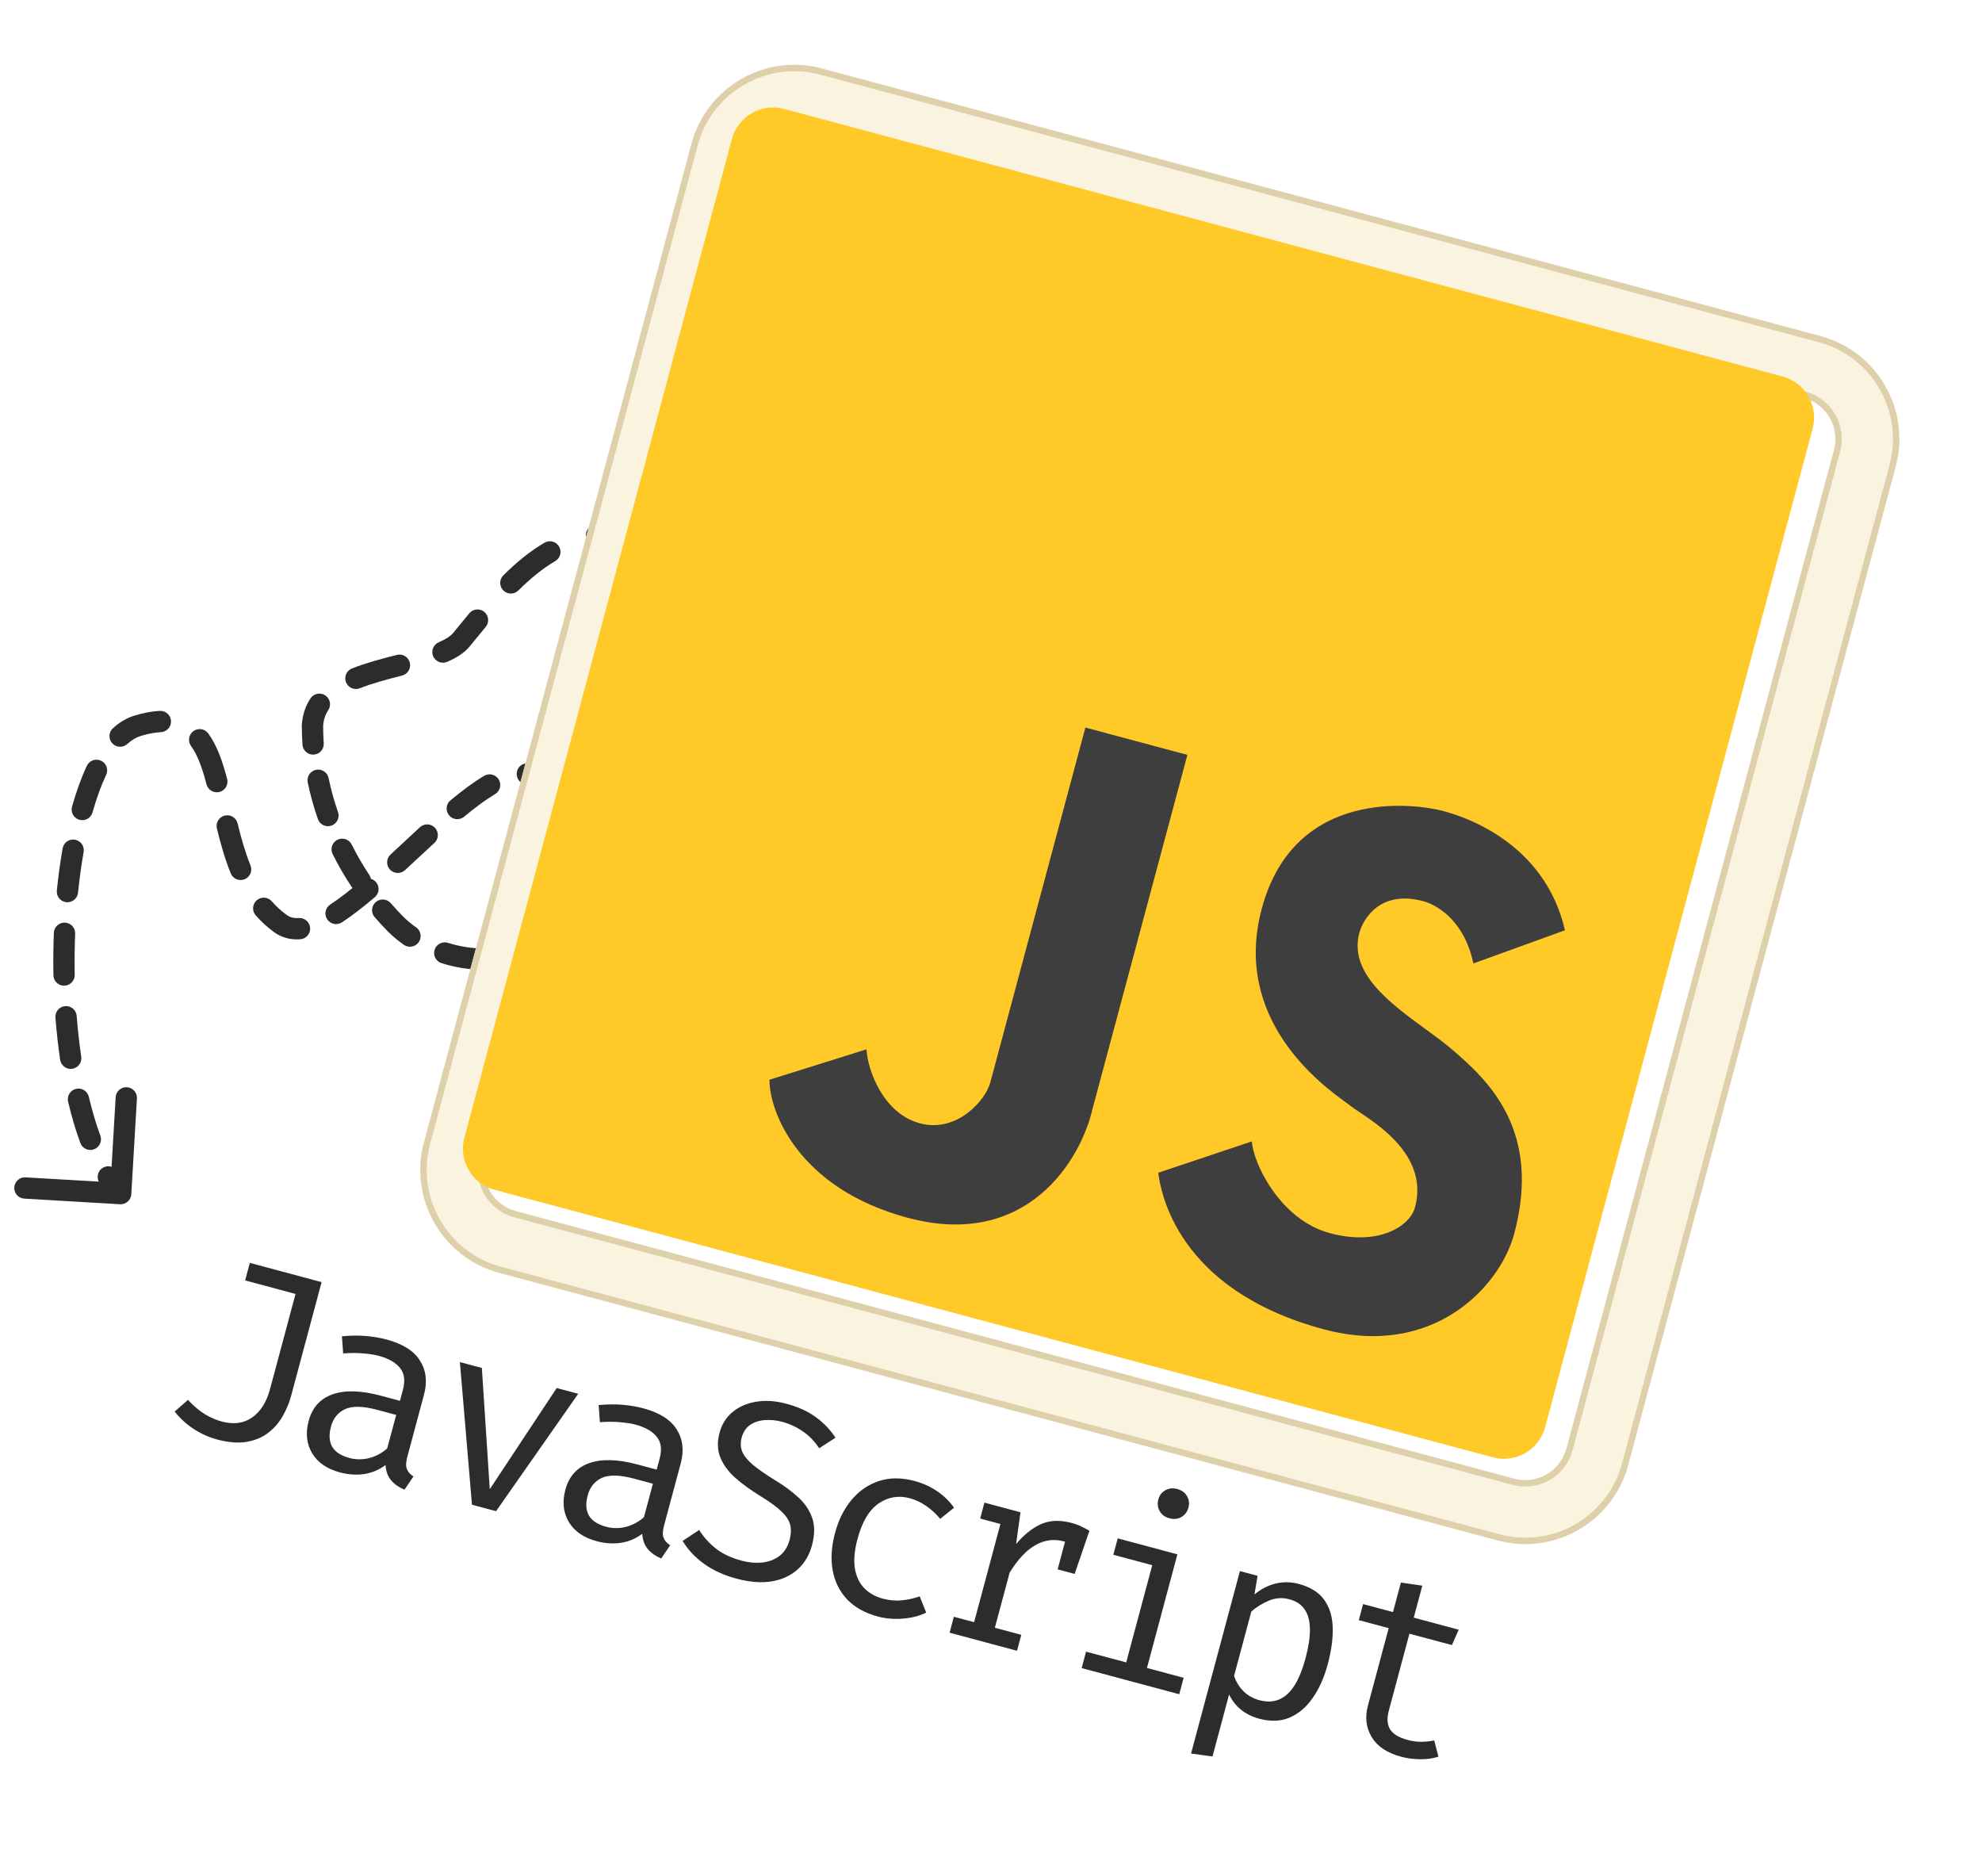 <svg width="93" height="88" viewBox="0 0 93 88" fill="none" xmlns="http://www.w3.org/2000/svg">
<path d="M29.154 24.5C29.43 24.496 29.658 24.717 29.662 24.993C29.666 25.269 29.445 25.496 29.169 25.5L29.154 24.5ZM21.662 30L21.273 29.685L21.662 30ZM14.662 34.046H14.162V34.031L14.162 34.017L14.662 34.046ZM18.541 43.333L18.184 43.684L18.541 43.333ZM25.3 44.389L25.073 43.943L25.3 44.389ZM25.536 36.78L25.152 37.1L25.536 36.78ZM13.162 43.333L12.869 43.739L13.162 43.333ZM6.472 34.046L6.329 33.567L6.472 34.046ZM6.161 56.029C6.145 56.305 5.908 56.515 5.632 56.499L1.14 56.235C0.864 56.219 0.654 55.982 0.67 55.706C0.686 55.431 0.923 55.22 1.199 55.237L5.192 55.471L5.427 51.478C5.443 51.203 5.68 50.992 5.955 51.009C6.231 51.025 6.441 51.261 6.425 51.537L6.161 56.029ZM28.076 25.595C27.804 25.64 27.547 25.456 27.501 25.183C27.456 24.911 27.64 24.654 27.912 24.608L28.076 25.595ZM25.549 25.462C25.787 25.323 26.094 25.403 26.233 25.641C26.372 25.879 26.292 26.186 26.054 26.325L25.549 25.462ZM24.323 27.703C24.127 27.897 23.811 27.896 23.616 27.701C23.421 27.505 23.422 27.188 23.618 26.993L24.323 27.703ZM22.021 28.773C22.198 28.561 22.513 28.532 22.725 28.708C22.937 28.885 22.966 29.2 22.79 29.412L22.021 28.773ZM20.984 31.051C20.73 31.16 20.436 31.044 20.326 30.79C20.217 30.537 20.334 30.242 20.587 30.133L20.984 31.051ZM18.62 30.726C18.888 30.657 19.16 30.819 19.229 31.086C19.297 31.354 19.136 31.626 18.868 31.695L18.62 30.726ZM16.885 32.291C16.628 32.392 16.338 32.267 16.236 32.01C16.134 31.753 16.26 31.463 16.516 31.361L16.885 32.291ZM14.568 32.767C14.719 32.536 15.029 32.472 15.26 32.623C15.491 32.774 15.556 33.084 15.404 33.315L14.568 32.767ZM15.191 34.87C15.21 35.145 15.002 35.384 14.727 35.404C14.451 35.423 14.212 35.215 14.193 34.94L15.191 34.87ZM14.439 36.709C14.383 36.438 14.556 36.174 14.827 36.117C15.097 36.061 15.362 36.235 15.418 36.505L14.439 36.709ZM15.86 38.099C15.951 38.359 15.813 38.644 15.552 38.735C15.291 38.826 15.006 38.688 14.916 38.428L15.86 38.099ZM15.608 40.07C15.485 39.823 15.585 39.522 15.832 39.399C16.079 39.276 16.38 39.377 16.503 39.624L15.608 40.07ZM17.333 41.057C17.486 41.286 17.424 41.597 17.194 41.75C16.964 41.903 16.654 41.841 16.501 41.611L17.333 41.057ZM17.58 43.029C17.399 42.82 17.422 42.504 17.631 42.323C17.839 42.142 18.155 42.165 18.336 42.374L17.58 43.029ZM19.523 43.507C19.75 43.665 19.806 43.976 19.648 44.203C19.49 44.43 19.179 44.486 18.952 44.328L19.523 43.507ZM20.72 45.188C20.457 45.106 20.31 44.825 20.393 44.562C20.476 44.298 20.757 44.152 21.02 44.235L20.72 45.188ZM22.668 44.5C22.944 44.503 23.166 44.729 23.163 45.005C23.16 45.281 22.934 45.503 22.657 45.5L22.668 44.5ZM24.609 45.211C24.346 45.295 24.064 45.149 23.981 44.886C23.897 44.623 24.043 44.342 24.306 44.258L24.609 45.211ZM25.418 43.433C25.517 43.175 25.806 43.046 26.064 43.145C26.322 43.244 26.451 43.533 26.352 43.791L25.418 43.433ZM26.724 41.683C26.71 41.959 26.475 42.171 26.2 42.157C25.924 42.142 25.712 41.907 25.726 41.632L26.724 41.683ZM25.691 39.707C25.669 39.432 25.875 39.191 26.15 39.169C26.425 39.147 26.666 39.352 26.688 39.628L25.691 39.707ZM26.381 37.581C26.447 37.849 26.282 38.12 26.014 38.185C25.746 38.251 25.475 38.087 25.41 37.818L26.381 37.581ZM24.663 36.803C24.39 36.758 24.206 36.501 24.25 36.228C24.295 35.956 24.552 35.771 24.824 35.816L24.663 36.803ZM22.717 36.399C22.955 36.258 23.262 36.335 23.403 36.572C23.544 36.81 23.466 37.117 23.229 37.258L22.717 36.399ZM21.776 38.318C21.563 38.495 21.248 38.465 21.072 38.253C20.895 38.04 20.925 37.725 21.137 37.549L21.776 38.318ZM19.707 38.809C19.91 38.623 20.227 38.636 20.413 38.84C20.6 39.043 20.587 39.359 20.383 39.546L19.707 38.809ZM19.004 40.824C18.802 41.011 18.485 40.999 18.298 40.796C18.11 40.593 18.123 40.277 18.326 40.09L19.004 40.824ZM16.939 41.33C17.15 41.151 17.465 41.176 17.644 41.387C17.823 41.597 17.798 41.913 17.588 42.092L16.939 41.33ZM16.043 43.274C15.812 43.425 15.502 43.36 15.351 43.129C15.2 42.898 15.265 42.588 15.496 42.437L16.043 43.274ZM14.016 43.07C14.291 43.049 14.531 43.256 14.552 43.531C14.572 43.806 14.366 44.047 14.091 44.067L14.016 43.07ZM11.998 42.944C11.817 42.736 11.838 42.42 12.045 42.239C12.253 42.057 12.569 42.078 12.751 42.285L11.998 42.944ZM11.753 40.6C11.857 40.856 11.734 41.148 11.478 41.252C11.222 41.355 10.931 41.232 10.827 40.976L11.753 40.6ZM10.177 38.868C10.112 38.599 10.277 38.329 10.545 38.264C10.814 38.199 11.084 38.363 11.149 38.632L10.177 38.868ZM10.657 36.545C10.727 36.812 10.567 37.086 10.3 37.156C10.033 37.225 9.76 37.066 9.69 36.798L10.657 36.545ZM8.964 35.001C8.802 34.777 8.852 34.465 9.075 34.302C9.299 34.14 9.612 34.19 9.774 34.413L8.964 35.001ZM7.501 33.352C7.777 33.339 8.011 33.552 8.024 33.828C8.037 34.104 7.823 34.338 7.548 34.351L7.501 33.352ZM5.971 34.907C5.765 35.092 5.449 35.075 5.264 34.87C5.08 34.665 5.096 34.349 5.301 34.164L5.971 34.907ZM4.076 35.929C4.194 35.679 4.492 35.572 4.741 35.69C4.991 35.807 5.098 36.105 4.981 36.355L4.076 35.929ZM4.342 38.115C4.268 38.381 3.991 38.536 3.726 38.461C3.46 38.386 3.305 38.11 3.38 37.844L4.342 38.115ZM2.939 39.801C2.987 39.529 3.247 39.348 3.519 39.396C3.79 39.444 3.972 39.703 3.924 39.975L2.939 39.801ZM3.662 41.881C3.634 42.156 3.388 42.356 3.113 42.328C2.839 42.3 2.639 42.054 2.667 41.779L3.662 41.881ZM2.527 43.766C2.538 43.49 2.771 43.275 3.047 43.286C3.323 43.297 3.537 43.529 3.526 43.805L2.527 43.766ZM3.506 45.735C3.511 46.011 3.291 46.239 3.015 46.244C2.739 46.249 2.511 46.029 2.506 45.753L3.506 45.735ZM2.601 47.741C2.579 47.465 2.785 47.225 3.06 47.203C3.336 47.181 3.576 47.387 3.598 47.662L2.601 47.741ZM3.812 49.576C3.852 49.849 3.663 50.103 3.39 50.144C3.117 50.184 2.863 49.995 2.822 49.722L3.812 49.576ZM3.195 51.687C3.131 51.418 3.298 51.149 3.566 51.085C3.835 51.022 4.104 51.188 4.168 51.457L3.195 51.687ZM4.708 53.279C4.804 53.538 4.671 53.825 4.412 53.921C4.153 54.017 3.866 53.884 3.77 53.625L4.708 53.279ZM4.658 55.482C4.512 55.247 4.583 54.939 4.817 54.793C5.051 54.646 5.36 54.718 5.506 54.952L4.658 55.482ZM29.169 25.5C28.779 25.506 28.417 25.538 28.076 25.595L27.912 24.608C28.305 24.543 28.718 24.506 29.154 24.5L29.169 25.5ZM26.054 26.325C25.454 26.676 24.893 27.136 24.323 27.703L23.618 26.993C24.227 26.388 24.855 25.868 25.549 25.462L26.054 26.325ZM22.79 29.412C22.55 29.7 22.305 30.001 22.05 30.315L21.273 29.685C21.529 29.37 21.778 29.065 22.021 28.773L22.79 29.412ZM22.05 30.315C21.781 30.646 21.389 30.876 20.984 31.051L20.587 30.133C20.935 29.983 21.154 29.832 21.273 29.685L22.05 30.315ZM18.868 31.695C18.171 31.873 17.486 32.052 16.885 32.291L16.516 31.361C17.186 31.096 17.932 30.902 18.62 30.726L18.868 31.695ZM15.404 33.315C15.266 33.526 15.178 33.772 15.161 34.075L14.162 34.017C14.19 33.541 14.333 33.125 14.568 32.767L15.404 33.315ZM15.162 34.046C15.162 34.32 15.171 34.595 15.191 34.87L14.193 34.94C14.172 34.642 14.162 34.344 14.162 34.046H15.162ZM15.418 36.505C15.53 37.042 15.677 37.575 15.86 38.099L14.916 38.428C14.719 37.863 14.56 37.289 14.439 36.709L15.418 36.505ZM16.503 39.624C16.748 40.115 17.025 40.594 17.333 41.057L16.501 41.611C16.169 41.114 15.871 40.599 15.608 40.07L16.503 39.624ZM18.336 42.374C18.516 42.582 18.703 42.785 18.898 42.983L18.184 43.684C17.975 43.471 17.774 43.252 17.58 43.029L18.336 42.374ZM18.898 42.983C19.079 43.167 19.289 43.343 19.523 43.507L18.952 44.328C18.67 44.132 18.412 43.915 18.184 43.684L18.898 42.983ZM21.02 44.235C21.54 44.398 22.098 44.494 22.668 44.5L22.657 45.5C21.983 45.492 21.328 45.38 20.72 45.188L21.02 44.235ZM24.306 44.258C24.564 44.176 24.82 44.072 25.073 43.943L25.526 44.835C25.224 44.988 24.918 45.113 24.609 45.211L24.306 44.258ZM25.073 43.943C25.158 43.9 25.291 43.765 25.418 43.433L26.352 43.791C26.192 44.209 25.94 44.624 25.526 44.835L25.073 43.943ZM25.726 41.632C25.758 41.01 25.742 40.343 25.691 39.707L26.688 39.628C26.742 40.3 26.759 41.011 26.724 41.683L25.726 41.632ZM25.41 37.818C25.36 37.613 25.308 37.444 25.258 37.315C25.204 37.177 25.165 37.115 25.152 37.1L25.919 36.459C26.036 36.599 26.123 36.779 26.19 36.953C26.261 37.136 26.324 37.349 26.381 37.581L25.41 37.818ZM25.152 37.1C24.996 36.914 24.835 36.831 24.663 36.803L24.824 35.816C25.249 35.885 25.621 36.101 25.919 36.459L25.152 37.1ZM23.229 37.258C22.782 37.524 22.294 37.888 21.776 38.318L21.137 37.549C21.675 37.103 22.207 36.703 22.717 36.399L23.229 37.258ZM20.383 39.546C19.924 39.967 19.47 40.394 19.004 40.824L18.326 40.09C18.78 39.67 19.25 39.229 19.707 38.809L20.383 39.546ZM17.588 42.092C17.064 42.538 16.544 42.947 16.043 43.274L15.496 42.437C15.947 42.142 16.431 41.763 16.939 41.33L17.588 42.092ZM14.091 44.067C13.66 44.099 13.24 44.006 12.869 43.739L13.454 42.928C13.608 43.039 13.786 43.087 14.016 43.07L14.091 44.067ZM12.869 43.739C12.54 43.501 12.252 43.234 11.998 42.944L12.751 42.285C12.958 42.522 13.191 42.737 13.454 42.928L12.869 43.739ZM10.827 40.976C10.547 40.287 10.347 39.564 10.177 38.868L11.149 38.632C11.314 39.31 11.501 39.978 11.753 40.6L10.827 40.976ZM9.69 36.798C9.489 36.029 9.27 35.421 8.964 35.001L9.774 34.413C10.196 34.995 10.452 35.76 10.657 36.545L9.69 36.798ZM7.548 34.351C7.286 34.363 6.978 34.417 6.615 34.525L6.329 33.567C6.752 33.441 7.141 33.369 7.501 33.352L7.548 34.351ZM6.615 34.525C6.402 34.588 6.187 34.712 5.971 34.907L5.301 34.164C5.606 33.889 5.949 33.68 6.329 33.567L6.615 34.525ZM4.981 36.355C4.742 36.861 4.528 37.453 4.342 38.115L3.38 37.844C3.577 37.143 3.809 36.496 4.076 35.929L4.981 36.355ZM3.924 39.975C3.816 40.584 3.729 41.223 3.662 41.881L2.667 41.779C2.736 41.099 2.827 40.436 2.939 39.801L3.924 39.975ZM3.526 43.805C3.501 44.444 3.494 45.09 3.506 45.735L2.506 45.753C2.494 45.089 2.501 44.423 2.527 43.766L3.526 43.805ZM3.598 47.662C3.649 48.314 3.72 48.955 3.812 49.576L2.822 49.722C2.727 49.076 2.654 48.413 2.601 47.741L3.598 47.662ZM4.168 51.457C4.322 52.109 4.502 52.72 4.708 53.279L3.77 53.625C3.548 53.022 3.356 52.371 3.195 51.687L4.168 51.457ZM5.506 54.952C5.674 55.221 5.851 55.46 6.035 55.668L5.288 56.332C5.061 56.077 4.851 55.792 4.658 55.482L5.506 54.952Z" fill="#2C2C2C"/>
<path d="M15.09 60.153L13.661 65.484C13.572 65.817 13.439 66.137 13.261 66.446C13.088 66.751 12.861 67.011 12.58 67.226C12.304 67.438 11.968 67.578 11.573 67.646C11.178 67.714 10.718 67.677 10.192 67.537C9.802 67.432 9.434 67.267 9.088 67.042C8.747 66.818 8.449 66.546 8.195 66.225L8.82 65.678C9.11 65.988 9.387 66.219 9.653 66.373C9.919 66.523 10.17 66.63 10.406 66.693C10.962 66.842 11.437 66.779 11.829 66.503C12.226 66.228 12.508 65.78 12.674 65.158L13.867 60.707L11.502 60.073L11.723 59.25L15.09 60.153ZM19.111 68.355C19.046 68.598 19.039 68.787 19.09 68.92C19.142 69.054 19.245 69.171 19.4 69.27L18.98 69.891C18.726 69.786 18.518 69.641 18.357 69.457C18.196 69.269 18.107 69.028 18.091 68.733C17.795 68.956 17.463 69.097 17.095 69.156C16.729 69.211 16.346 69.185 15.948 69.079C15.338 68.915 14.903 68.614 14.643 68.176C14.384 67.738 14.33 67.235 14.482 66.667C14.651 66.037 15.026 65.62 15.607 65.415C16.188 65.211 16.942 65.233 17.869 65.481L18.767 65.722L18.904 65.212C19.022 64.771 18.976 64.426 18.765 64.175C18.56 63.921 18.23 63.733 17.773 63.611C17.573 63.557 17.33 63.519 17.046 63.497C16.763 63.471 16.449 63.471 16.102 63.498L16.044 62.694C16.456 62.655 16.834 62.651 17.178 62.681C17.522 62.711 17.843 62.766 18.14 62.846C18.901 63.05 19.424 63.38 19.707 63.837C19.995 64.291 20.058 64.821 19.896 65.428L19.111 68.355ZM16.396 68.404C16.698 68.484 17.006 68.486 17.32 68.409C17.636 68.328 17.919 68.176 18.169 67.953L18.59 66.382L17.709 66.147C17.037 65.966 16.531 65.955 16.19 66.112C15.854 66.271 15.633 66.545 15.529 66.935C15.427 67.314 15.447 67.627 15.587 67.876C15.733 68.122 16.002 68.298 16.396 68.404ZM27.131 65.391L23.276 70.899L22.146 70.596L21.579 63.903L22.61 64.18L22.981 69.869L26.122 65.121L27.131 65.391ZM31.157 71.582C31.092 71.825 31.085 72.014 31.136 72.147C31.187 72.281 31.291 72.398 31.446 72.498L31.025 73.118C30.772 73.013 30.564 72.868 30.402 72.684C30.242 72.496 30.153 72.255 30.137 71.96C29.841 72.183 29.509 72.324 29.141 72.383C28.775 72.438 28.392 72.412 27.994 72.306C27.384 72.142 26.949 71.841 26.689 71.403C26.43 70.965 26.376 70.462 26.528 69.894C26.697 69.265 27.072 68.847 27.653 68.643C28.233 68.438 28.987 68.46 29.915 68.708L30.813 68.949L30.95 68.439C31.068 67.998 31.021 67.653 30.811 67.402C30.606 67.148 30.275 66.96 29.819 66.838C29.619 66.784 29.376 66.746 29.092 66.724C28.809 66.698 28.494 66.698 28.148 66.725L28.09 65.921C28.502 65.882 28.88 65.878 29.224 65.908C29.568 65.938 29.888 65.993 30.186 66.073C30.947 66.277 31.469 66.607 31.753 67.064C32.041 67.518 32.104 68.048 31.942 68.655L31.157 71.582ZM28.442 71.631C28.744 71.712 29.052 71.713 29.366 71.636C29.682 71.555 29.965 71.403 30.215 71.18L30.636 69.61L29.755 69.374C29.083 69.194 28.576 69.182 28.236 69.339C27.9 69.498 27.679 69.772 27.575 70.162C27.473 70.541 27.493 70.855 27.633 71.103C27.778 71.349 28.048 71.525 28.442 71.631ZM38.099 72.503C37.977 72.959 37.754 73.334 37.431 73.629C37.108 73.919 36.704 74.107 36.218 74.192C35.732 74.273 35.178 74.23 34.556 74.064C33.973 73.907 33.467 73.677 33.04 73.372C32.616 73.068 32.279 72.708 32.03 72.294L32.807 71.781C33.016 72.115 33.279 72.407 33.597 72.658C33.916 72.905 34.317 73.093 34.8 73.222C35.125 73.309 35.442 73.338 35.752 73.31C36.063 73.277 36.334 73.176 36.566 73.006C36.799 72.832 36.961 72.577 37.051 72.241C37.12 71.982 37.129 71.749 37.077 71.54C37.025 71.332 36.891 71.124 36.673 70.916C36.456 70.705 36.138 70.471 35.718 70.213C35.234 69.918 34.825 69.622 34.49 69.325C34.16 69.026 33.928 68.705 33.792 68.362C33.66 68.02 33.65 67.638 33.763 67.217C33.87 66.819 34.074 66.495 34.377 66.245C34.68 65.995 35.048 65.835 35.481 65.764C35.919 65.691 36.391 65.722 36.897 65.858C37.45 66.006 37.908 66.214 38.271 66.481C38.639 66.745 38.95 67.069 39.204 67.451L38.437 67.948C38.219 67.616 37.961 67.35 37.663 67.15C37.366 66.946 37.047 66.799 36.707 66.708C36.417 66.63 36.139 66.603 35.871 66.627C35.609 66.648 35.381 66.725 35.188 66.86C34.999 66.992 34.869 67.191 34.798 67.457C34.737 67.685 34.746 67.899 34.825 68.098C34.904 68.297 35.072 68.506 35.328 68.724C35.586 68.938 35.947 69.188 36.413 69.474C36.794 69.704 37.137 69.958 37.44 70.234C37.747 70.506 37.968 70.826 38.102 71.194C38.236 71.557 38.235 71.993 38.099 72.503ZM41.424 75.003C41.73 75.085 42.027 75.111 42.317 75.081C42.61 75.052 42.89 74.99 43.155 74.895L43.46 75.66C43.132 75.817 42.763 75.91 42.353 75.941C41.943 75.972 41.559 75.94 41.199 75.844C40.593 75.681 40.109 75.413 39.75 75.039C39.395 74.662 39.169 74.208 39.071 73.677C38.975 73.142 39.012 72.555 39.182 71.918C39.346 71.307 39.604 70.791 39.958 70.368C40.316 69.942 40.745 69.647 41.245 69.483C41.748 69.319 42.305 69.319 42.916 69.483C43.306 69.588 43.655 69.745 43.963 69.956C44.276 70.164 44.544 70.424 44.766 70.737L44.117 71.258C43.907 71.007 43.682 70.802 43.443 70.643C43.209 70.481 42.957 70.364 42.687 70.291C42.161 70.15 41.676 70.232 41.23 70.535C40.785 70.838 40.453 71.393 40.237 72.2C40.092 72.741 40.051 73.204 40.113 73.59C40.181 73.972 40.328 74.281 40.555 74.516C40.787 74.747 41.077 74.91 41.424 75.003ZM44.557 76.6L44.757 75.853L45.708 76.107L46.942 71.5L45.992 71.245L46.192 70.497L47.884 70.951L47.677 72.442C48.048 72.003 48.438 71.691 48.847 71.507C49.257 71.323 49.738 71.305 50.291 71.453C50.461 71.498 50.608 71.552 50.732 71.614C50.861 71.674 50.99 71.741 51.118 71.817L50.601 72.61C50.483 72.541 50.374 72.485 50.274 72.442C50.175 72.395 50.057 72.353 49.922 72.317C49.455 72.191 49.008 72.25 48.583 72.492C48.158 72.734 47.755 73.165 47.374 73.783L46.681 76.368L47.922 76.7L47.721 77.448L44.557 76.6ZM49.627 73.629L49.982 72.302L50.278 71.592L51.118 71.817L50.426 73.843L49.627 73.629ZM55.246 72.923L53.818 78.255L55.539 78.716L55.332 79.487L50.754 78.26L50.96 77.49L52.844 77.994L54.066 73.433L52.24 72.944L52.447 72.173L55.246 72.923ZM55.235 69.858C55.451 69.916 55.606 70.027 55.698 70.193C55.794 70.359 55.817 70.537 55.766 70.727C55.713 70.924 55.603 71.072 55.435 71.172C55.273 71.27 55.083 71.289 54.867 71.231C54.662 71.176 54.512 71.066 54.416 70.899C54.32 70.729 54.299 70.545 54.352 70.348C54.403 70.159 54.511 70.016 54.678 69.92C54.844 69.823 55.03 69.803 55.235 69.858ZM60.944 74.313C61.485 74.458 61.88 74.704 62.131 75.053C62.385 75.403 62.519 75.836 62.534 76.354C62.55 76.867 62.472 77.443 62.301 78.08C62.136 78.695 61.903 79.22 61.599 79.656C61.301 80.09 60.941 80.397 60.52 80.579C60.099 80.76 59.623 80.779 59.094 80.638C58.426 80.459 57.952 80.079 57.672 79.499L56.893 82.408L55.887 82.269L58.18 73.709L59.009 73.931L58.862 74.805C59.169 74.552 59.501 74.382 59.855 74.294C60.214 74.208 60.577 74.214 60.944 74.313ZM60.502 75.033C60.166 74.943 59.841 74.966 59.528 75.101C59.219 75.234 58.948 75.401 58.716 75.604L57.905 78.629C58.001 78.908 58.149 79.148 58.352 79.352C58.559 79.552 58.807 79.691 59.097 79.769C59.603 79.904 60.035 79.813 60.394 79.495C60.753 79.177 61.041 78.61 61.259 77.795C61.402 77.262 61.471 76.806 61.464 76.427C61.459 76.045 61.377 75.74 61.219 75.511C61.062 75.278 60.823 75.119 60.502 75.033ZM67.495 82.416C67.249 82.499 66.967 82.54 66.649 82.537C66.331 82.535 66.029 82.495 65.743 82.419C65.086 82.243 64.626 81.935 64.363 81.496C64.099 81.057 64.04 80.567 64.185 80.026L65.16 76.386L63.758 76.011L63.959 75.257L65.362 75.633L65.733 74.248L66.738 74.393L66.336 75.894L68.445 76.459L68.127 77.181L66.134 76.647L65.162 80.275C65.071 80.615 65.09 80.898 65.22 81.123C65.354 81.35 65.63 81.519 66.047 81.631C66.275 81.692 66.493 81.721 66.701 81.719C66.908 81.716 67.107 81.695 67.296 81.654L67.495 82.416Z" fill="#2C2C2C"/>
<g clip-path="url(#clip0_317_326)">
<g filter="url(#filter0_d_317_326)">
<path fill-rule="evenodd" clip-rule="evenodd" d="M37.568 2.213L84.416 14.765C87.083 15.48 88.666 18.222 87.951 20.889L75.398 67.737C74.684 70.404 71.942 71.987 69.275 71.272L22.427 58.719C19.76 58.005 18.177 55.263 18.892 52.596L31.445 5.748C32.159 3.081 34.901 1.498 37.568 2.213ZM36.792 5.11L83.639 17.663C84.706 17.949 85.339 19.046 85.053 20.113L72.501 66.96C72.215 68.027 71.118 68.66 70.051 68.374L23.204 55.822C22.137 55.536 21.504 54.439 21.79 53.372L34.342 6.525C34.628 5.458 35.725 4.825 36.792 5.11Z" fill="#FAF3E0"/>
<path d="M37.529 2.358L84.377 14.91C86.964 15.604 88.5 18.263 87.806 20.85L75.254 67.698C74.56 70.285 71.901 71.82 69.314 71.127L22.466 58.574C19.879 57.881 18.343 55.222 19.037 52.634L31.589 5.787C32.283 3.2 34.942 1.664 37.529 2.358ZM83.678 17.518L36.831 4.966C35.684 4.658 34.505 5.339 34.197 6.486L21.645 53.333C21.337 54.48 22.018 55.659 23.165 55.966L70.012 68.519C71.159 68.826 72.338 68.146 72.646 66.999L85.198 20.151C85.506 19.005 84.825 17.826 83.678 17.518Z" stroke="#DED0AB" stroke-width="0.3"/>
</g>
<path d="M83.639 17.663L36.792 5.11C35.725 4.825 34.628 5.458 34.342 6.525L21.79 53.372C21.504 54.439 22.137 55.536 23.204 55.822L70.051 68.374C71.118 68.66 72.215 68.027 72.501 66.96L85.053 20.113C85.339 19.046 84.706 17.949 83.639 17.663Z" fill="#FFCA28"/>
<path d="M54.348 55.02L58.743 53.549C58.79 54.547 60.058 57.227 62.398 57.854C64.739 58.481 66.168 57.494 66.395 56.646C67.014 54.337 64.842 52.882 63.799 52.184C63.629 52.07 63.489 51.976 63.396 51.902C63.348 51.864 63.275 51.811 63.18 51.742C62.034 50.913 57.806 47.851 59.204 42.635C60.744 36.889 66.465 37.714 67.719 38.05C68.54 38.27 72.457 39.428 73.432 43.645L69.132 45.203C68.77 43.381 67.593 42.496 66.781 42.279C64.774 41.741 63.962 43.1 63.783 43.769C63.279 45.648 65.234 47.074 66.883 48.278C67.315 48.593 67.726 48.893 68.067 49.181C69.819 50.667 72.356 53.01 71.048 57.893C70.392 60.339 67.28 63.75 62.115 62.366C55.177 60.507 54.454 55.849 54.348 55.02Z" fill="#3E3E3E"/>
<path d="M36.105 50.657L40.658 49.231C40.717 50.231 41.448 52.243 43.167 52.703C44.886 53.164 46.24 51.634 46.467 50.787L50.929 34.134L55.715 35.416L51.252 52.069C50.714 54.387 48.209 58.64 42.587 57.133C37.418 55.748 36.092 52.1 36.105 50.657Z" fill="#3E3E3E"/>
</g>
<defs>
<filter id="filter0_d_317_326" x="18.72" y="2.041" width="70.403" height="70.403" filterUnits="userSpaceOnUse" color-interpolation-filters="sRGB">
<feFlood flood-opacity="0" result="BackgroundImageFix"/>
<feColorMatrix in="SourceAlpha" type="matrix" values="0 0 0 0 0 0 0 0 0 0 0 0 0 0 0 0 0 0 127 0" result="hardAlpha"/>
<feOffset dx="1" dy="1"/>
<feComposite in2="hardAlpha" operator="out"/>
<feColorMatrix type="matrix" values="0 0 0 0 0.89 0 0 0 0 0.851 0 0 0 0 0.749 0 0 0 1 0"/>
<feBlend mode="normal" in2="BackgroundImageFix" result="effect1_dropShadow_317_326"/>
<feBlend mode="normal" in="SourceGraphic" in2="effect1_dropShadow_317_326" result="shape"/>
</filter>
<clipPath id="clip0_317_326">
<rect width="62" height="62" fill="white" transform="translate(32.208) rotate(15)"/>
</clipPath>
</defs>
</svg>
